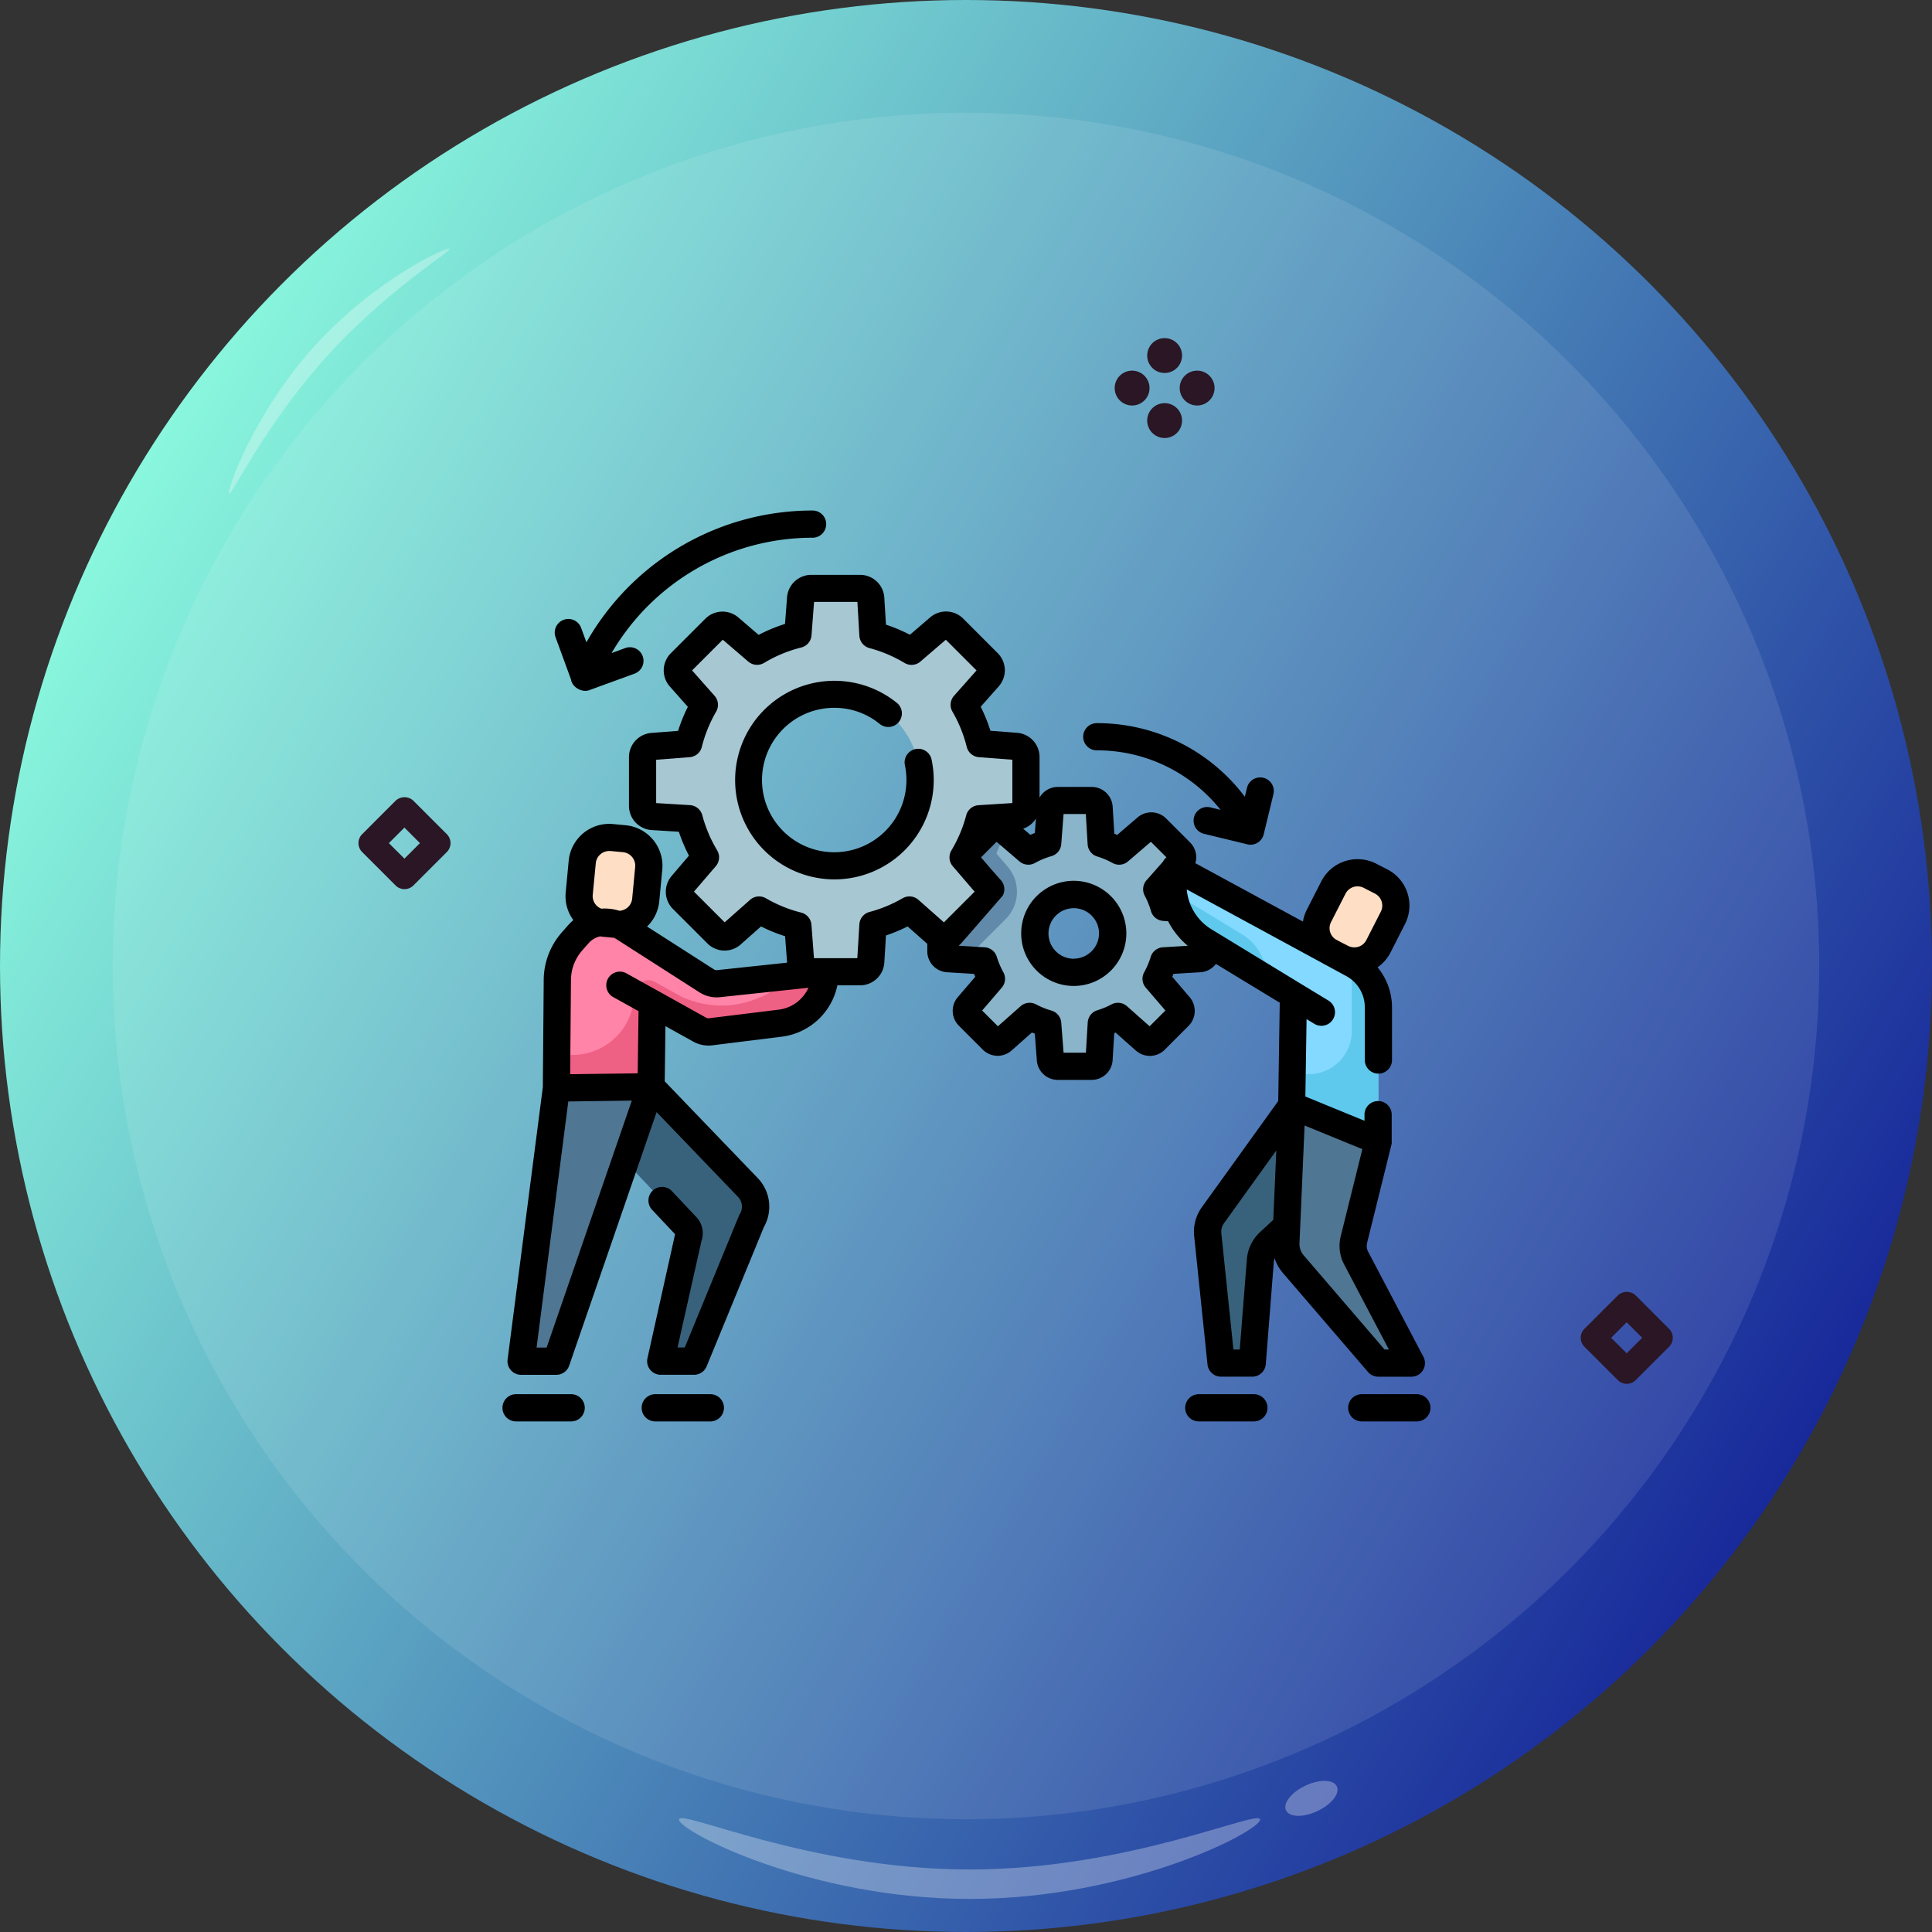 <svg xmlns="http://www.w3.org/2000/svg" xmlns:xlink="http://www.w3.org/1999/xlink" viewBox="0 0 1070.12 1070.12"><rect x="0" y="0" width="1070.12" height="1070.12" fill="#333333" stroke="none"/><defs><style>.cls-1{fill:url(#linear-gradient);}.cls-2,.cls-4{fill:#fff;}.cls-2{opacity:0.1;}.cls-3{opacity:0.3;}.cls-5{fill:#89b4c9;}.cls-6{fill:#a7c7d3;}.cls-7{fill:#618aaa;}.cls-8{fill:#ff84a7;}.cls-9{fill:#ef6085;}.cls-10{fill:#38627c;}.cls-11{fill:#4f7693;}.cls-12{fill:#fedfc5;}.cls-13{fill:#83d9ff;}.cls-14{fill:#5fc9ed;}.cls-15{fill:#2a1624;}</style><linearGradient id="linear-gradient" x1="71.61" y1="267.48" x2="998.51" y2="802.63" gradientUnits="userSpaceOnUse"><stop offset="0" stop-color="#89f7dd"/><stop offset="1" stop-color="#18299a"/></linearGradient></defs><title>b21</title><g id="Layer_2" data-name="Layer 2"><g id="Layer_1-2" data-name="Layer 1"><circle class="cls-1" cx="535.06" cy="535.06" r="535.06"/><circle class="cls-2" cx="535.06" cy="535.06" r="472.6"/><g class="cls-3"><path class="cls-4" d="M697.94,1007.87c0,6.31-72.05,43.93-160.92,43.93s-160.92-37.62-160.92-43.93,72,27.62,160.92,27.62S697.94,1001.57,697.94,1007.87Z"/></g><g class="cls-3"><ellipse class="cls-4" cx="726.43" cy="996.02" rx="15.57" ry="7.79" transform="translate(-354.99 404.17) rotate(-25.2)"/></g><g class="cls-3"><path class="cls-4" d="M249,137.79c1.38,1.25-34.86,22.8-68.59,60.26s-52.18,76.66-53.56,75.41,13.23-43.88,47-81.34S247.63,136.54,249,137.79Z"/></g><path class="cls-5" d="M664.61,504.07l-19.84-1.52a51.71,51.71,0,0,0-4-10l13.29-15a4.1,4.1,0,0,0-.17-5.59l-13.29-13.28a4.07,4.07,0,0,0-5.54-.21l-15.1,13A51.43,51.43,0,0,0,610,467.2l-1.21-20a4.09,4.09,0,0,0-4.08-3.84H585.89a4.08,4.08,0,0,0-4.06,3.77L580.31,467a51.85,51.85,0,0,0-10.72,4.44l-15.1-13a4.07,4.07,0,0,0-5.54.21L535.66,472a4.08,4.08,0,0,0-.17,5.59l13.29,15a51.08,51.08,0,0,0-4,10l-19.84,1.52a4.07,4.07,0,0,0-3.77,4.07v18.79A4.08,4.08,0,0,0,525,531l20,1.22a52.89,52.89,0,0,0,4.21,9.93l-12.95,15.1a4.09,4.09,0,0,0,.21,5.55l13.29,13.28a4.08,4.08,0,0,0,5.59.17l15-13.29a51.71,51.71,0,0,0,10,4l1.51,19.84a4.09,4.09,0,0,0,4.07,3.77h18.79a4.09,4.09,0,0,0,4.08-3.83l1.21-20a51.18,51.18,0,0,0,9.22-3.83l15,13.29a4.08,4.08,0,0,0,5.59-.17l13.29-13.28a4.09,4.09,0,0,0,.21-5.55l-12.95-15.1a51.6,51.6,0,0,0,4.21-9.93l20-1.22a4.08,4.08,0,0,0,3.83-4.07V508.14A4.07,4.07,0,0,0,664.61,504.07Zm-69.86,34.51A21.59,21.59,0,1,1,616.33,517,21.59,21.59,0,0,1,594.75,538.58Z"/><path class="cls-6" d="M562.83,413.41l-20.05-1.53a82.54,82.54,0,0,0-8.72-21.49l13.49-15.23a5.88,5.88,0,0,0-.25-8.06l-19.16-19.16a5.88,5.88,0,0,0-8-.3l-15.26,13.09a83,83,0,0,0-21.36-9.05l-1.24-20.28a5.87,5.87,0,0,0-5.87-5.53h-27.1a5.88,5.88,0,0,0-5.86,5.44l-1.54,20a83,83,0,0,0-22.63,9.38L404,347.63a5.89,5.89,0,0,0-8,.31L376.88,367.1a5.87,5.87,0,0,0-.24,8.06l13.48,15.23a82.54,82.54,0,0,0-8.72,21.49l-20,1.53a5.9,5.9,0,0,0-5.44,5.87v27.1a5.89,5.89,0,0,0,5.53,5.87l20.29,1.23a82.71,82.71,0,0,0,9,21.36L377.68,490.1a5.89,5.89,0,0,0,.31,8l19.16,19.16a5.89,5.89,0,0,0,8.06.25L420.43,504a82.6,82.6,0,0,0,21.5,8.72l1.53,20a5.87,5.87,0,0,0,5.86,5.43h27.1a5.87,5.87,0,0,0,5.87-5.52l1.24-20.29A82.2,82.2,0,0,0,503.75,504L519,517.5a5.88,5.88,0,0,0,8.06-.24L546.2,498.1a5.89,5.89,0,0,0,.31-8l-13.1-15.26a82.36,82.36,0,0,0,9-21.36l20.29-1.23a5.88,5.88,0,0,0,5.53-5.87v-27.1A5.89,5.89,0,0,0,562.83,413.41ZM462.09,479.56a47.51,47.51,0,1,1,47.51-47.51A47.51,47.51,0,0,1,462.09,479.56Z"/><path class="cls-7" d="M558.18,480.09l-6.31-7.36c.68-1.49,1.31-3,1.91-4.52l9.9-.6c.44,0,.87-.09,1.31-.15l-10.5-9a4.07,4.07,0,0,0-5.54.21L535.66,472a4.08,4.08,0,0,0-.17,5.59l13.29,15a51.08,51.08,0,0,0-4,10l-19.84,1.52a4.07,4.07,0,0,0-3.77,4.07v18.79A4.08,4.08,0,0,0,525,531l8.54.52a21.41,21.41,0,0,0,4.43-3.38L557.08,509A21.35,21.35,0,0,0,558.18,480.09Z"/><path class="cls-7" d="M583.66,446.38V444a4,4,0,0,0-1.83,3.09l-.71,9.29A21.19,21.19,0,0,0,583.66,446.38Z"/><path class="cls-6" d="M562.83,413.41l-20.05-1.53a82.54,82.54,0,0,0-8.72-21.49l13.49-15.23a5.88,5.88,0,0,0-.25-8.06l-19.16-19.16a5.88,5.88,0,0,0-8-.3l-15.26,13.09a83,83,0,0,0-21.36-9.05l-1.24-20.28a5.87,5.87,0,0,0-5.87-5.53h-27.1a5.88,5.88,0,0,0-5.86,5.44l-1.54,20a83,83,0,0,0-22.63,9.38L404,347.63a5.89,5.89,0,0,0-8,.31L376.88,367.1a5.87,5.87,0,0,0-.24,8.06l13.48,15.23a82.54,82.54,0,0,0-8.72,21.49l-20,1.53a5.9,5.9,0,0,0-5.44,5.87v27.1a5.89,5.89,0,0,0,5.53,5.87l20.29,1.23a82.71,82.71,0,0,0,9,21.36L377.68,490.1a5.89,5.89,0,0,0,.31,8l19.16,19.16a5.89,5.89,0,0,0,8.06.25L420.43,504a82.6,82.6,0,0,0,21.5,8.72l1.53,20a5.87,5.87,0,0,0,5.86,5.43h27.1a5.87,5.87,0,0,0,5.87-5.52l1.24-20.29A82.2,82.2,0,0,0,503.75,504L519,517.5a5.88,5.88,0,0,0,8.06-.24L546.2,498.1a5.89,5.89,0,0,0,.31-8l-13.1-15.26a82.36,82.36,0,0,0,9-21.36l20.29-1.23a5.88,5.88,0,0,0,5.53-5.87v-27.1A5.89,5.89,0,0,0,562.83,413.41ZM462.09,479.56a47.51,47.51,0,1,1,47.51-47.51A47.51,47.51,0,0,1,462.09,479.56Z"/><path class="cls-8" d="M397.88,544.84a10.1,10.1,0,0,1-6.36-1.45l-46-29.46a19.62,19.62,0,0,0-25.29,3.54l-3.49,4a32.54,32.54,0,0,0-8.14,21.29l-.5,59.92,52.44-.71.62-46.26,26.29,14.61a10,10,0,0,0,6.12,1.19l38.48-4.73A28.42,28.42,0,0,0,457,538.54Z"/><path class="cls-9" d="M439.08,540.45c-4.36,4.41-29,25.93-61.34,11.77l-14.93-8.3a7.76,7.76,0,0,0-11.53,6.68,34.19,34.19,0,0,1-33.73,33.73l-9.26.12-.15,18.19,52.44-.71.62-46.27,26.29,14.62a10.11,10.11,0,0,0,6.12,1.19l38.48-4.73A28.43,28.43,0,0,0,457,538.53Z"/><path class="cls-10" d="M360.58,601.93l53.51,55.67a15.36,15.36,0,0,1,2.21,18.74l-31.9,77.6H366l15.42-68.65a5.76,5.76,0,0,0-.69-5.53l-72.58-77.12Z"/><path class="cls-11" d="M308.14,602.64l52.44-.71-52.44,152H288.63Z"/><path class="cls-12" d="M322.47,477.43,320.81,495a15,15,0,0,0,13.53,16.34l6.94.66a15,15,0,0,0,16.35-13.53l1.66-17.55a15,15,0,0,0-13.53-16.35l-6.95-.65A15,15,0,0,0,322.47,477.43Z"/><path class="cls-13" d="M749.21,534l-98.28-53.38A36.19,36.19,0,0,0,667,521.16l49.45,30.05-1,61.16L763.43,632V557.92A27.19,27.19,0,0,0,749.21,534Z"/><path class="cls-14" d="M701.54,542.12a28.28,28.28,0,0,0-13.61-24.63l-35.6-21.63c-.85-.52-1.68-1.07-2.47-1.65A36.16,36.16,0,0,0,667,521.16Z"/><path class="cls-14" d="M749.21,534l-.48-.25v37.4a23.85,23.85,0,0,1-32.89,22.07l-.3,19.15L763.44,632V557.92A27.23,27.23,0,0,0,749.21,534Z"/><path class="cls-10" d="M715.54,612.37,671.85,673.1A15.67,15.67,0,0,0,669,683.87L676.37,755h17.27l4.48-56.85a15.67,15.67,0,0,1,5-10.25L763.44,632Z"/><path class="cls-11" d="M763.44,632l-13.53,54.62a14.41,14.41,0,0,0,1.23,10.17L781.76,755H763.43l-47-54.75a17.22,17.22,0,0,1-4.16-12l3.29-75.87Z"/><path class="cls-12" d="M738.6,491.57l-8,15.7a15,15,0,0,0,6.51,20.19l6.21,3.18a15,15,0,0,0,20.19-6.51l8-15.7A15,15,0,0,0,765,488.24l-6.21-3.18A15,15,0,0,0,738.6,491.57Z"/><path d="M594.75,487.87A29.12,29.12,0,1,0,623.87,517,29.16,29.16,0,0,0,594.75,487.87Zm0,43.17a14,14,0,1,1,14-14A14.07,14.07,0,0,1,594.75,531Z"/><path d="M507.05,414.91a7.53,7.53,0,0,0-5.83,8.91,40.47,40.47,0,0,1,.85,8.23,40,40,0,1,1-40-40A39.58,39.58,0,0,1,487,400.76,7.53,7.53,0,1,0,496.37,389,55,55,0,1,0,516,420.74,7.53,7.53,0,0,0,507.05,414.91Z"/><path d="M316.08,772.24H285.57a7.54,7.54,0,0,0,0,15.07h30.51a7.54,7.54,0,1,0,0-15.07Z"/><path d="M393.73,772.24H363.22a7.54,7.54,0,1,0,0,15.07h30.51a7.54,7.54,0,0,0,0-15.07Z"/><path d="M757.72,759.93a7.55,7.55,0,0,0,5.72,2.62h18.32a7.54,7.54,0,0,0,6.67-11l-30.62-58.22a7,7,0,0,1-.59-4.86l13.52-54.58h0v0s0-.08,0-.11.08-.35.11-.52,0-.11,0-.16v0a.5.5,0,0,1,0-.12c0-.13,0-.26,0-.4v-.15a4,4,0,0,0,0-.49V617.67a7.54,7.54,0,1,0-15.07,0v3.11l-32.74-13.43.66-42.87,4.3,2.61a7.53,7.53,0,1,0,7.82-12.88l-15.6-9.48-.18-.11L671,514.72a28.78,28.78,0,0,1-13.66-22.07l75.12,40.8c.41.25.81.49,1.23.71l1.27.65,10.7,5.82a19.65,19.65,0,0,1,10.29,17.29v29.49a7.54,7.54,0,0,0,15.07,0V557.92a34.75,34.75,0,0,0-8-22.13,22.42,22.42,0,0,0,7.18-8.23l8-15.7a22.53,22.53,0,0,0-9.79-30.33l-6.21-3.18a22.57,22.57,0,0,0-30.33,9.79l-8,15.69a22.9,22.9,0,0,0-2.18,6.64l-59.59-32.36a11.56,11.56,0,0,0-2.91-11.48l-13.29-13.29a11.65,11.65,0,0,0-15.78-.6l-11.32,9.71c-.52-.23-1-.45-1.59-.67l-.91-15a11.64,11.64,0,0,0-11.6-10.9H585.89a11.64,11.64,0,0,0-10.09,5.89V419.28a13.48,13.48,0,0,0-12.39-13.38l-14.81-1.13a90.82,90.82,0,0,0-5.4-13.32l10-11.29a13.43,13.43,0,0,0-.56-18.38l-19.16-19.17a13.48,13.48,0,0,0-18.22-.69L504,351.59A89.12,89.12,0,0,0,490.73,346l-.92-15a13.43,13.43,0,0,0-13.39-12.6h-27.1a13.48,13.48,0,0,0-13.38,12.39l-1.13,14.8a90.41,90.41,0,0,0-14.6,6.06l-11.27-9.67a13.47,13.47,0,0,0-18.22.69l-19.17,19.16a13.46,13.46,0,0,0-.56,18.39l10,11.29a89.77,89.77,0,0,0-5.41,13.32l-14.81,1.13a13.48,13.48,0,0,0-12.39,13.38v27.1A13.44,13.44,0,0,0,361,459.77l15,.92a90,90,0,0,0,5.61,13.24L372,485.2a13.48,13.48,0,0,0,.7,18.23l19.16,19.16a13.43,13.43,0,0,0,18.38.56l11.29-10a89.77,89.77,0,0,0,13.32,5.41l1.12,14.65-38.84,4.14a2.53,2.53,0,0,1-1.57-.35l-37.15-23.8a22.4,22.4,0,0,0,6.76-14l1.66-17.56a22.55,22.55,0,0,0-20.32-24.55l-7-.66A22.55,22.55,0,0,0,315,476.72l-1.66,17.56a22.28,22.28,0,0,0,4.24,15.37,27,27,0,0,0-2.93,2.84l-3.49,4a40.11,40.11,0,0,0-10,26.2l-.49,59.47L281.16,753a7.53,7.53,0,0,0,7.47,8.5h19.51a7.54,7.54,0,0,0,7.12-5.08L363.69,616l45,46.86a7.8,7.8,0,0,1,1.12,9.54,9.17,9.17,0,0,0-.52,1l-30,72.95h-4l13.26-59a13.27,13.27,0,0,0-1.83-12.06,7.36,7.36,0,0,0-.62-.74l-13.89-14.76a7.53,7.53,0,0,0-11,10.33l12.71,13.5L358.63,752.3a7.53,7.53,0,0,0,7.35,9.18H384.4a7.54,7.54,0,0,0,7-4.66l31.7-77.13a22.84,22.84,0,0,0-3.54-27.31l-51.38-53.45.41-30.55,15.26,8.48A17.47,17.47,0,0,0,394.53,579L433,574.21a36,36,0,0,0,30.82-28.45h12.6a13.45,13.45,0,0,0,13.4-12.61l.91-15a92.37,92.37,0,0,0,12-5l10.89,9.64v4.14a11.63,11.63,0,0,0,10.9,11.59l15,.92c.22.53.45,1.06.68,1.58l-9.72,11.33a11.66,11.66,0,0,0,.61,15.76l13.3,13.32a11.65,11.65,0,0,0,15.9.46l11.28-10c.53.23,1.06.44,1.6.65l1.13,14.85a11.65,11.65,0,0,0,11.58,10.75h18.79a11.65,11.65,0,0,0,11.6-10.9l.91-15,.73-.3,11.28,10a11.66,11.66,0,0,0,15.92-.48l13.28-13.29a11.69,11.69,0,0,0,.6-15.78L649.29,541c.23-.52.46-1,.67-1.58l15-.92a11.6,11.6,0,0,0,8.53-4.59l35.35,21.48-.84,54.47-42.32,58.83a23.22,23.22,0,0,0-4.24,15.94l7.39,71.14a7.53,7.53,0,0,0,7.49,6.76h17.28a7.53,7.53,0,0,0,7.51-6.95l4.47-56.82a8.2,8.2,0,0,1,.37-1.85,24.7,24.7,0,0,0,4.7,8.25ZM736.8,516.4a7.43,7.43,0,0,1,.47-5.7l8-15.69a7.48,7.48,0,0,1,10.05-3.25l6.21,3.18A7.47,7.47,0,0,1,764.81,505l-8,15.7a7.47,7.47,0,0,1-10,3.24L742,521.5l-2.25-1.23A7.4,7.4,0,0,1,736.8,516.4Zm-163-63-.61,8c-.83.32-1.66.66-2.47,1l-4-3.39A13.49,13.49,0,0,0,573.79,453.42ZM328.31,495.69,330,478.14a7.47,7.47,0,0,1,7.42-6.77c.24,0,.47,0,.71,0l6.95.65a7.49,7.49,0,0,1,6.74,8.14l-1.66,17.56a7.48,7.48,0,0,1-7.1,6.75,26.7,26.7,0,0,0-10-1.17A7.48,7.48,0,0,1,328.31,495.69ZM302.77,746.41H297.2l17.58-136.32,35.18-.48Zm128.4-187.15L392.69,564a2.43,2.43,0,0,1-1.54-.3L365,549.14l-.25-.13L347,539.13a7.53,7.53,0,1,0-7.32,13.17l14,7.76-.46,34.44-37.4.5.43-52.22a25.06,25.06,0,0,1,6.26-16.37l3.49-3.95a12.05,12.05,0,0,1,6.41-3.82c.43.07.86.15,1.3.19l6.31.6a13,13,0,0,1,1.55.84l46,29.46.1.07a17.75,17.75,0,0,0,11.13,2.53l49-5.22A20.93,20.93,0,0,1,431.17,559.26ZM500,497.5a74.88,74.88,0,0,1-18.38,7.63A7.53,7.53,0,0,0,476,512l-1.14,18.73h-24l-1.41-18.52a7.54,7.54,0,0,0-5.69-6.74,74.92,74.92,0,0,1-19.53-7.93,7.54,7.54,0,0,0-8.78.88l-14.07,12.45-17-17,12.1-14.1a7.53,7.53,0,0,0,.74-8.79A75.17,75.17,0,0,1,389,451.55a7.55,7.55,0,0,0-6.82-5.59l-18.74-1.14v-24L382,419.39a7.52,7.52,0,0,0,6.74-5.69,75.2,75.2,0,0,1,7.93-19.53,7.53,7.53,0,0,0-.88-8.77l-12.45-14.07,17-17,14.1,12.1a7.53,7.53,0,0,0,8.79.74,75.18,75.18,0,0,1,20.57-8.52,7.54,7.54,0,0,0,5.69-6.74l1.41-18.52h24L476,352.14a7.53,7.53,0,0,0,5.58,6.83A75.38,75.38,0,0,1,501,367.19a7.53,7.53,0,0,0,8.79-.74l14.1-12.1,17,17L528.43,385.4a7.51,7.51,0,0,0-.88,8.77,74.83,74.83,0,0,1,7.92,19.53,7.55,7.55,0,0,0,6.74,5.7l18.53,1.41v24L542,446a7.53,7.53,0,0,0-6.82,5.59A75.17,75.17,0,0,1,527,471a7.53,7.53,0,0,0,.73,8.79l12.1,14.1-17,17-14.07-12.45A7.53,7.53,0,0,0,500,497.5Zm144.11,27.2a7.54,7.54,0,0,0-6.74,5.31,44.73,44.73,0,0,1-3.6,8.49,7.53,7.53,0,0,0,.87,8.56l10.87,12.66-8.73,8.73-12.57-11.13a7.53,7.53,0,0,0-8.55-1,44.34,44.34,0,0,1-7.87,3.26,7.55,7.55,0,0,0-5.31,6.75l-1,16.75H589.1l-1.28-16.65a7.54,7.54,0,0,0-5.43-6.67,44.24,44.24,0,0,1-8.53-3.44,7.53,7.53,0,0,0-8.55,1l-12.57,11.13L544,559.72l10.87-12.66a7.55,7.55,0,0,0,.87-8.56,44.09,44.09,0,0,1-3.6-8.49,7.54,7.54,0,0,0-6.75-5.31l-14.48-.88a13.86,13.86,0,0,0,1.43-1.23s23-26.34,23.08-26.52a7.55,7.55,0,0,0-1-8.51l-5.48-6.19-.06-.07-.12-.14-.13-.14-5.25-6.13,8.62-8.63,12.67,10.87a7.53,7.53,0,0,0,8.57.87,44.05,44.05,0,0,1,9.16-3.79,7.53,7.53,0,0,0,5.42-6.66l1.28-16.66h12.33l1,16.77a7.55,7.55,0,0,0,5.31,6.74,44.49,44.49,0,0,1,8.49,3.61,7.53,7.53,0,0,0,8.56-.88l12.68-10.87,8.6,8.6a7.58,7.58,0,0,0-1.89,2.39l-9.12,10.31a7.53,7.53,0,0,0-1,8.54,44.06,44.06,0,0,1,3.46,8.56,7.55,7.55,0,0,0,6.66,5.41l2.84.22a43.74,43.74,0,0,0,10.87,13.57ZM769.29,747.48H766.9l-44.77-52.12a9.69,9.69,0,0,1-2.35-6.79l2.82-65.16,32,13.1-12,48.29a21.89,21.89,0,0,0,1.88,15.5ZM698,682.38a23.09,23.09,0,0,0-7.38,15.2l-3.93,49.9h-3.51l-6.69-64.38a8.11,8.11,0,0,1,1.49-5.59l28.95-40.25-1.67,38.4Z"/><path d="M784.54,772.24H754a7.54,7.54,0,0,0,0,15.07h30.51a7.54,7.54,0,1,0,0-15.07Z"/><path d="M694.79,772.24H664.28a7.54,7.54,0,1,0,0,15.07h30.51a7.54,7.54,0,0,0,0-15.07Z"/><path d="M607.47,415.61a87.33,87.33,0,0,1,68.58,32.95l-5.62-1.36a7.53,7.53,0,1,0-3.56,14.64l23.4,5.67a7.54,7.54,0,0,0,9.69-5.4l5.38-22.2a7.53,7.53,0,1,0-14.64-3.55l-1.2,4.95a102.34,102.34,0,0,0-82-40.76,7.53,7.53,0,1,0,0,15.06Z"/><path d="M316.24,376.26c.62,4.41,6.11,7.53,10.22,6l24.83-9.07a7.54,7.54,0,1,0-5.17-14.16l-7.36,2.69a128.92,128.92,0,0,1,111.6-63.88,7.54,7.54,0,0,0,0-15.07,143.93,143.93,0,0,0-125.55,73l-2.93-8A7.53,7.53,0,1,0,307.73,353Z"/><path class="cls-15" d="M229,443.54a7.2,7.2,0,0,0-9.9,0l-18.5,18.51a7,7,0,0,0,0,9.89h0l18.5,18.5a7,7,0,0,0,9.89,0h0l18.5-18.5a7,7,0,0,0,0-9.9h0ZM224,475.6l-8.6-8.6,8.6-8.6,8.61,8.6Z"/><path class="cls-15" d="M906,717.54a7.2,7.2,0,0,0-9.9,0l-18.5,18.51a7,7,0,0,0,0,9.89h0l18.5,18.5a7,7,0,0,0,9.89,0h0l18.5-18.5a7,7,0,0,0,0-9.9h0Zm-5,32.06-8.6-8.6,8.6-8.6,8.61,8.6Z"/><path class="cls-15" d="M645.08,206.59a9.65,9.65,0,1,0-9.65-9.65A9.65,9.65,0,0,0,645.08,206.59Z"/><path class="cls-15" d="M645.08,223.31a9.65,9.65,0,1,0,9.65,9.65A9.65,9.65,0,0,0,645.08,223.31Z"/><path class="cls-15" d="M627.08,205.3a9.65,9.65,0,1,0,9.64,9.67A9.66,9.66,0,0,0,627.08,205.3Z"/><path class="cls-15" d="M663.08,205.3a9.65,9.65,0,1,0,9.65,9.65A9.65,9.65,0,0,0,663.08,205.3Z"/></g></g></svg>